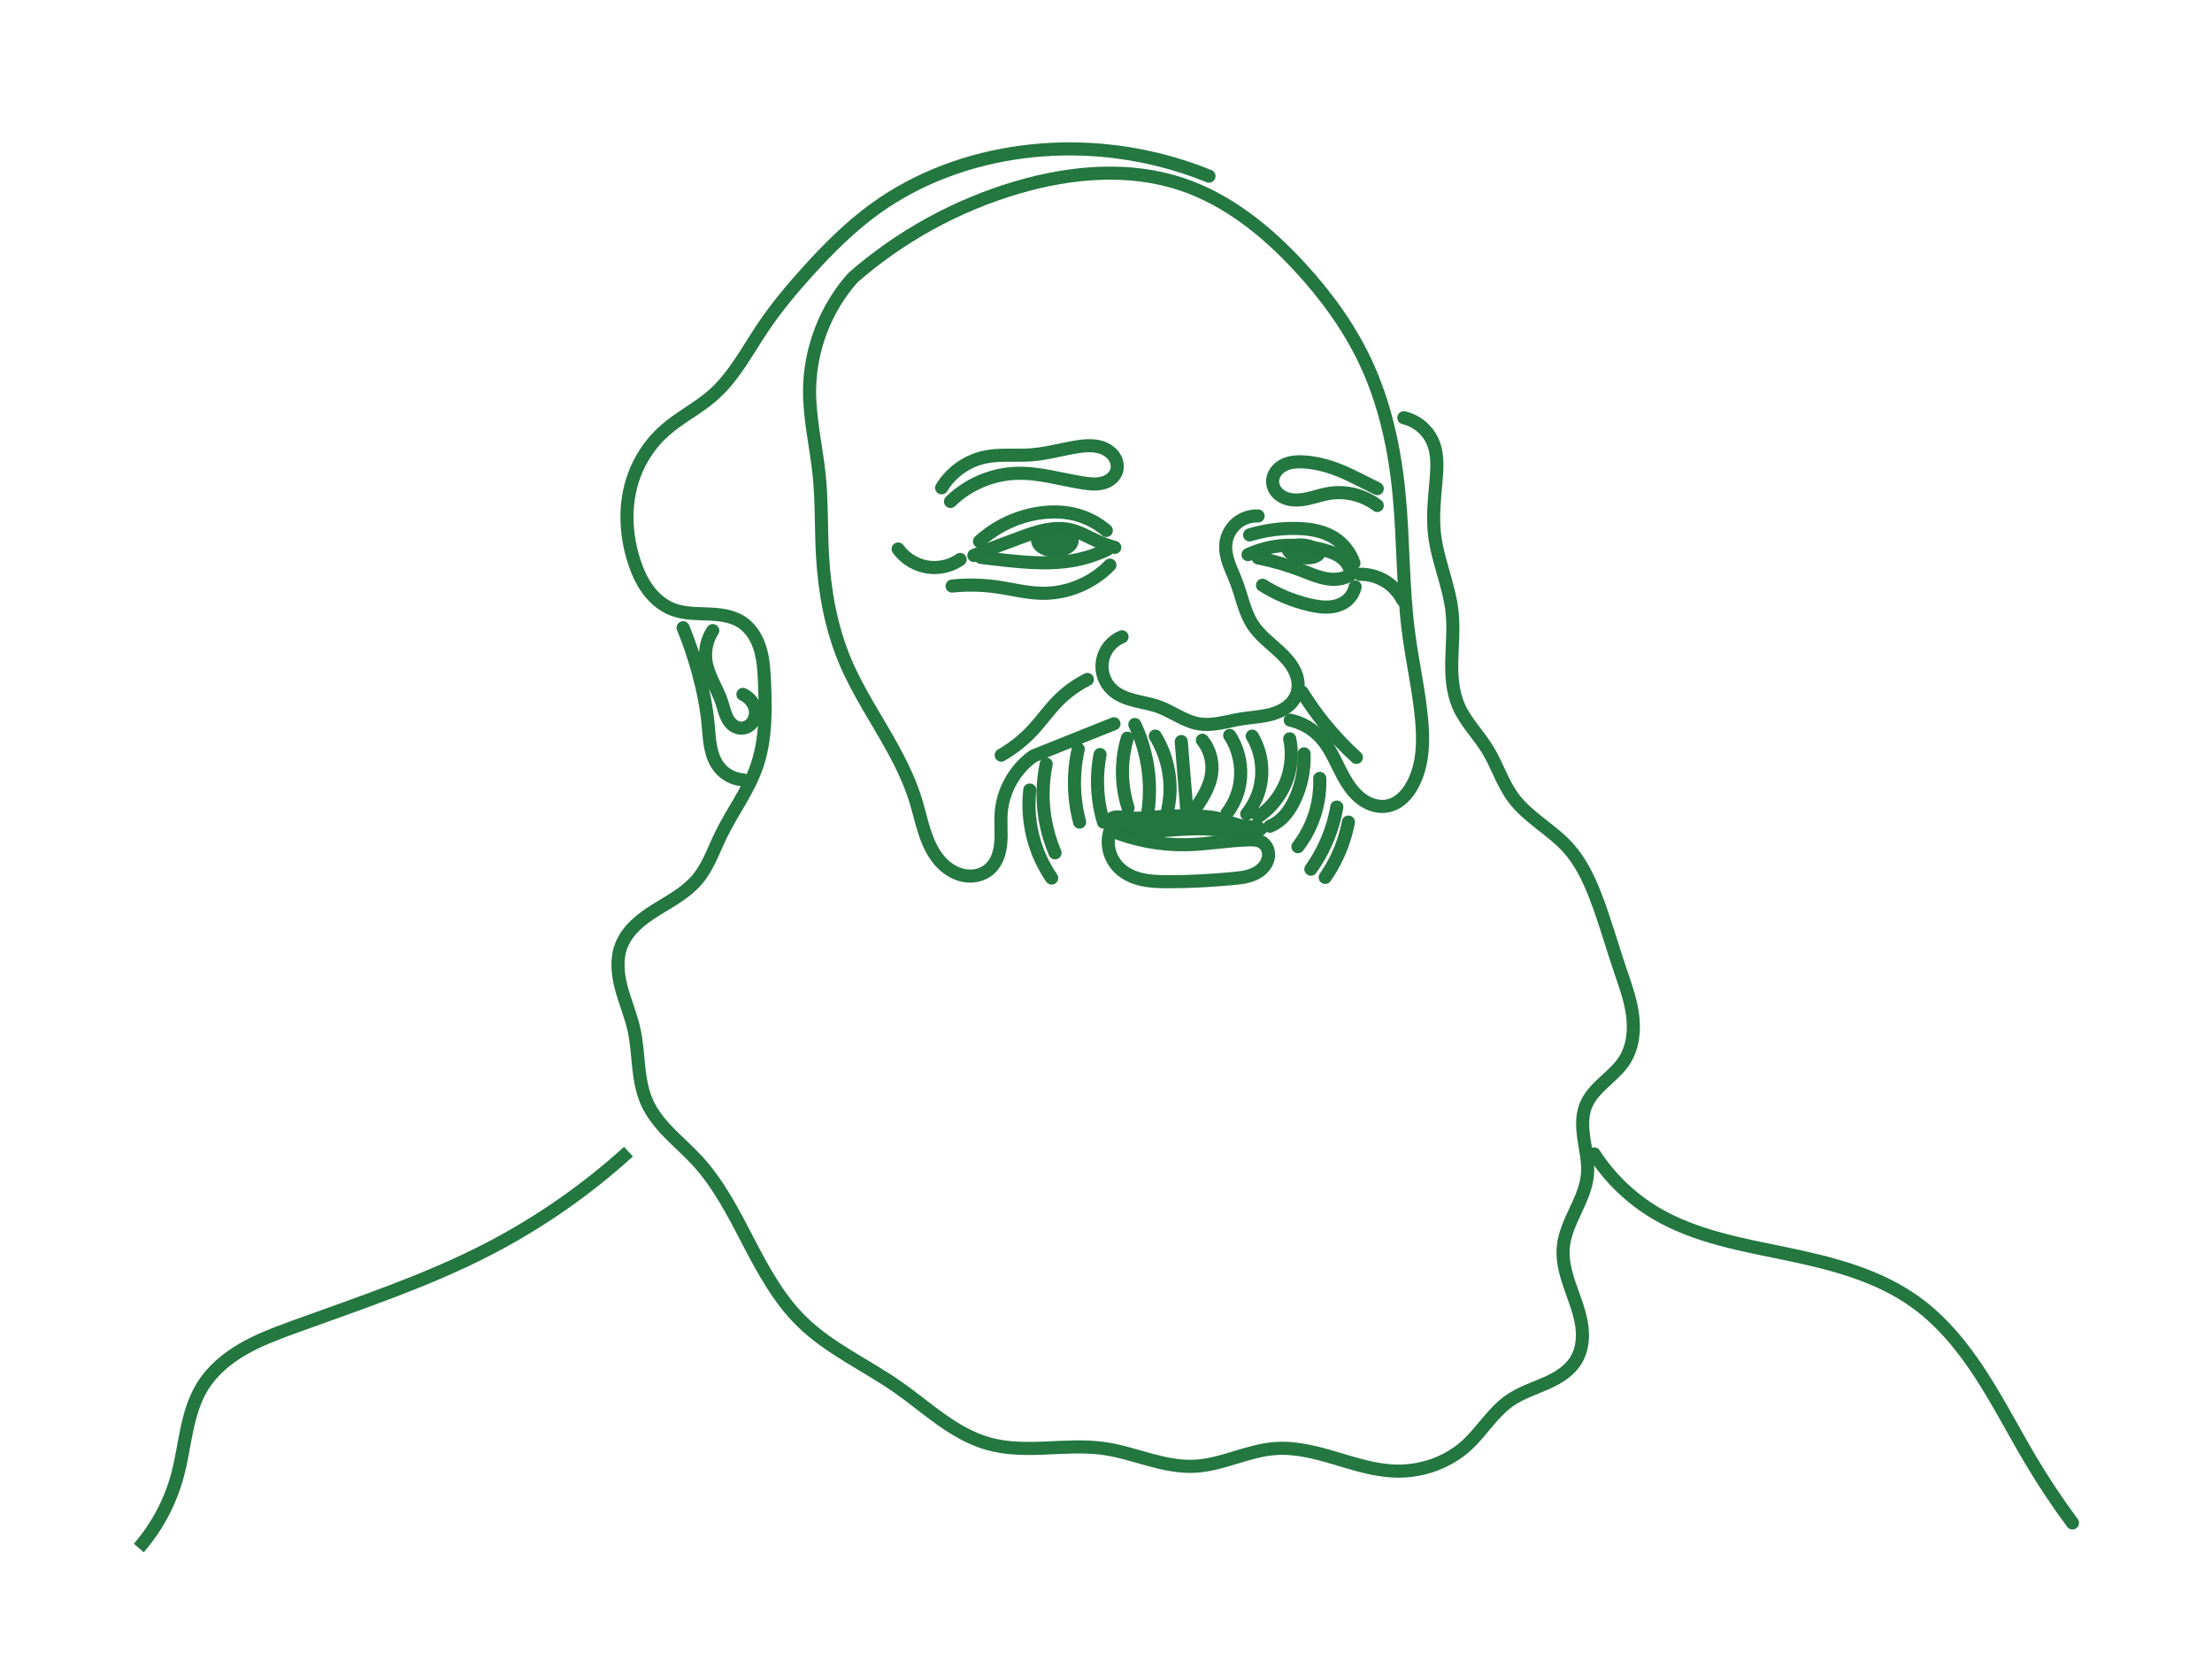 <?xml version="1.0" encoding="UTF-8" standalone="no"?>
<!-- Created with Inkscape (http://www.inkscape.org/) -->

<svg
   xmlns:dc="http://purl.org/dc/elements/1.1/"
   xmlns:cc="http://creativecommons.org/ns#"
   xmlns:rdf="http://www.w3.org/1999/02/22-rdf-syntax-ns#"
   xmlns:svg="http://www.w3.org/2000/svg"
   xmlns="http://www.w3.org/2000/svg"
   xmlns:sodipodi="http://sodipodi.sourceforge.net/DTD/sodipodi-0.dtd"
   xmlns:inkscape="http://www.inkscape.org/namespaces/inkscape"
   width="84.285mm"
   height="63.838mm"
   viewBox="0 0 298.648 226.199"
   id="svg6331"
   version="1.1"
   inkscape:version="0.91 r"
   sodipodi:docname="cesar-garcia.svg">
  <defs
     id="defs6333">
    <inkscape:path-effect
       effect="spiro"
       id="path-effect5205"
       is_visible="true" />
    <inkscape:path-effect
       effect="spiro"
       id="path-effect5209"
       is_visible="true" />
    <inkscape:path-effect
       effect="spiro"
       id="path-effect5213"
       is_visible="true" />
    <inkscape:path-effect
       effect="spiro"
       id="path-effect5217"
       is_visible="true" />
    <inkscape:path-effect
       effect="spiro"
       id="path-effect5221"
       is_visible="true" />
    <inkscape:path-effect
       effect="spiro"
       id="path-effect5225"
       is_visible="true" />
    <inkscape:path-effect
       effect="spiro"
       id="path-effect5229"
       is_visible="true" />
    <inkscape:path-effect
       effect="spiro"
       id="path-effect5233"
       is_visible="true" />
    <inkscape:path-effect
       effect="spiro"
       id="path-effect5237"
       is_visible="true" />
    <inkscape:path-effect
       effect="spiro"
       id="path-effect5241"
       is_visible="true" />
    <inkscape:path-effect
       effect="spiro"
       id="path-effect5245"
       is_visible="true" />
    <inkscape:path-effect
       effect="spiro"
       id="path-effect5249"
       is_visible="true" />
    <inkscape:path-effect
       effect="spiro"
       id="path-effect5253"
       is_visible="true" />
    <inkscape:path-effect
       effect="spiro"
       id="path-effect5257"
       is_visible="true" />
    <inkscape:path-effect
       effect="spiro"
       id="path-effect5261"
       is_visible="true" />
    <inkscape:path-effect
       effect="spiro"
       id="path-effect5265"
       is_visible="true" />
    <inkscape:path-effect
       effect="spiro"
       id="path-effect5269"
       is_visible="true" />
    <inkscape:path-effect
       effect="spiro"
       id="path-effect5273"
       is_visible="true" />
    <inkscape:path-effect
       effect="spiro"
       id="path-effect5281"
       is_visible="true" />
    <inkscape:path-effect
       effect="spiro"
       id="path-effect5285"
       is_visible="true" />
    <inkscape:path-effect
       effect="spiro"
       id="path-effect5289"
       is_visible="true" />
    <inkscape:path-effect
       effect="spiro"
       id="path-effect5293"
       is_visible="true" />
    <inkscape:path-effect
       effect="spiro"
       id="path-effect5305"
       is_visible="true" />
    <inkscape:path-effect
       effect="spiro"
       id="path-effect5309"
       is_visible="true" />
    <inkscape:path-effect
       effect="spiro"
       id="path-effect5313"
       is_visible="true" />
    <inkscape:path-effect
       effect="spiro"
       id="path-effect5317"
       is_visible="true" />
    <inkscape:path-effect
       effect="spiro"
       id="path-effect5321"
       is_visible="true" />
    <inkscape:path-effect
       effect="spiro"
       id="path-effect5325"
       is_visible="true" />
    <inkscape:path-effect
       effect="spiro"
       id="path-effect5329"
       is_visible="true" />
    <inkscape:path-effect
       effect="spiro"
       id="path-effect5333"
       is_visible="true" />
    <inkscape:path-effect
       effect="spiro"
       id="path-effect5337"
       is_visible="true" />
    <inkscape:path-effect
       effect="spiro"
       id="path-effect5341"
       is_visible="true" />
    <inkscape:path-effect
       effect="spiro"
       id="path-effect5345"
       is_visible="true" />
    <inkscape:path-effect
       effect="spiro"
       id="path-effect5349"
       is_visible="true" />
    <inkscape:path-effect
       effect="spiro"
       id="path-effect5353"
       is_visible="true" />
    <inkscape:path-effect
       effect="spiro"
       id="path-effect5357"
       is_visible="true" />
    <inkscape:path-effect
       effect="spiro"
       id="path-effect5361"
       is_visible="true" />
    <inkscape:path-effect
       effect="spiro"
       id="path-effect5365"
       is_visible="true" />
    <inkscape:path-effect
       effect="spiro"
       id="path-effect5369"
       is_visible="true" />
    <inkscape:path-effect
       effect="spiro"
       id="path-effect5205-0"
       is_visible="true" />
    <inkscape:path-effect
       effect="spiro"
       id="path-effect5209-0"
       is_visible="true" />
    <inkscape:path-effect
       effect="spiro"
       id="path-effect5213-6"
       is_visible="true" />
    <inkscape:path-effect
       effect="spiro"
       id="path-effect5217-4"
       is_visible="true" />
    <inkscape:path-effect
       effect="spiro"
       id="path-effect5221-2"
       is_visible="true" />
    <inkscape:path-effect
       effect="spiro"
       id="path-effect5225-0"
       is_visible="true" />
    <inkscape:path-effect
       effect="spiro"
       id="path-effect5229-3"
       is_visible="true" />
    <inkscape:path-effect
       effect="spiro"
       id="path-effect5233-1"
       is_visible="true" />
    <inkscape:path-effect
       effect="spiro"
       id="path-effect5237-8"
       is_visible="true" />
    <inkscape:path-effect
       effect="spiro"
       id="path-effect5241-1"
       is_visible="true" />
    <inkscape:path-effect
       effect="spiro"
       id="path-effect5245-2"
       is_visible="true" />
    <inkscape:path-effect
       effect="spiro"
       id="path-effect5249-2"
       is_visible="true" />
    <inkscape:path-effect
       effect="spiro"
       id="path-effect5253-2"
       is_visible="true" />
    <inkscape:path-effect
       effect="spiro"
       id="path-effect5257-0"
       is_visible="true" />
    <inkscape:path-effect
       effect="spiro"
       id="path-effect5261-9"
       is_visible="true" />
    <inkscape:path-effect
       effect="spiro"
       id="path-effect5265-3"
       is_visible="true" />
    <inkscape:path-effect
       effect="spiro"
       id="path-effect5269-8"
       is_visible="true" />
    <inkscape:path-effect
       effect="spiro"
       id="path-effect5273-1"
       is_visible="true" />
    <inkscape:path-effect
       effect="spiro"
       id="path-effect5281-2"
       is_visible="true" />
    <inkscape:path-effect
       effect="spiro"
       id="path-effect5285-5"
       is_visible="true" />
    <inkscape:path-effect
       effect="spiro"
       id="path-effect5289-7"
       is_visible="true" />
    <inkscape:path-effect
       effect="spiro"
       id="path-effect5293-6"
       is_visible="true" />
    <inkscape:path-effect
       effect="spiro"
       id="path-effect5309-0"
       is_visible="true" />
    <inkscape:path-effect
       effect="spiro"
       id="path-effect5313-1"
       is_visible="true" />
    <inkscape:path-effect
       effect="spiro"
       id="path-effect5317-8"
       is_visible="true" />
    <inkscape:path-effect
       effect="spiro"
       id="path-effect5321-8"
       is_visible="true" />
    <inkscape:path-effect
       effect="spiro"
       id="path-effect5325-6"
       is_visible="true" />
    <inkscape:path-effect
       effect="spiro"
       id="path-effect5329-8"
       is_visible="true" />
    <inkscape:path-effect
       effect="spiro"
       id="path-effect5333-3"
       is_visible="true" />
    <inkscape:path-effect
       effect="spiro"
       id="path-effect5337-5"
       is_visible="true" />
    <inkscape:path-effect
       effect="spiro"
       id="path-effect5341-7"
       is_visible="true" />
    <inkscape:path-effect
       effect="spiro"
       id="path-effect5345-5"
       is_visible="true" />
    <inkscape:path-effect
       effect="spiro"
       id="path-effect5349-7"
       is_visible="true" />
    <inkscape:path-effect
       effect="spiro"
       id="path-effect5353-5"
       is_visible="true" />
    <inkscape:path-effect
       effect="spiro"
       id="path-effect5357-9"
       is_visible="true" />
    <inkscape:path-effect
       effect="spiro"
       id="path-effect5361-1"
       is_visible="true" />
    <inkscape:path-effect
       effect="spiro"
       id="path-effect5365-5"
       is_visible="true" />
    <inkscape:path-effect
       effect="spiro"
       id="path-effect5369-5"
       is_visible="true" />
  </defs>
  <sodipodi:namedview
     id="base"
     pagecolor="#ffffff"
     bordercolor="#666666"
     borderopacity="1.0"
     inkscape:pageopacity="0.0"
     inkscape:pageshadow="2"
     inkscape:zoom="1.979899"
     inkscape:cx="64.466564"
     inkscape:cy="82.213616"
     inkscape:document-units="mm"
     inkscape:current-layer="layer1"
     showgrid="false"
     fit-margin-top="5"
     fit-margin-left="5"
     fit-margin-right="5"
     fit-margin-bottom="5" />
  <g
     inkscape:label="Calque 1"
     inkscape:groupmode="layer"
     id="layer1"
     transform="translate(-243.853,-335.871)">
    <g
       style="display:inline;fill:none;fill-opacity:0.996;stroke:#23783f;stroke-width:0.661;stroke-opacity:0.996"
       transform="matrix(0.875,0,0,0.875,364.685,1879.784)"
       id="g5531">
      <path
         sodipodi:nodetypes="ccsssssssscssssssssssc"
         transform="matrix(0.246,0,0,0.246,73.798,-1130.164)"
         inkscape:connector-curvature="0"
         inkscape:original-d="m -162.63456,-2124.5676 c -11.11168,3.0305 -50.50763,20.2031 -50.50763,20.2031 0,0 -16.16244,15.1522 -20.20305,35.3553 -4.04061,20.203 0,40.4061 -7.07107,35.3553 -7.07107,-5.0507 -38.3858,-28.2842 -46.46702,-42.4264 -8.08122,-14.1421 -1.01015,-17.1726 -14.14213,-32.3249 -13.13199,-15.1522 -24.24366,-35.3553 -30.30458,-55.5583 -6.06091,-20.2031 -16.16244,-35.3554 -14.14214,-66.6701 2.02031,-31.3147 4.04061,-19.1929 -2.0203,-49.4975 -6.06092,-30.3046 -26.26397,-9.0914 -6.06092,-53.5381 20.20306,-44.4467 27.14246,-70.6128 27.14246,-70.6128 27.25414,-17.1147 64.78143,-51.6156 103.16722,-56.6664 38.3858,-5.0508 81.82236,-13.132 103.03557,-2.0203 21.213199,11.1117 57.578691,26.264 73.741132,51.5178 16.162441,25.2538 36.365492,31.3147 41.4162552,59.599 5.0507628,28.2843 16.1624408,55.5584 21.2132038,82.8325 5.050763,27.2741 2.020305,63.6396 6.060915,87.8833 4.040611,24.2436 -1.010152,19.1929 8.081221,53.538 9.091373,34.3452 4.381057,37.3949 -5.720469,41.4355 -10.101525,4.0406 -0.340447,17.1534 -15.492735,13.1128 -15.1522884,-4.0406 -39.896231,-34.553 -41.916536,-42.6342 -2.020305,-8.0812 -19.212078,-11.1405 -19.212078,-11.1405"
         inkscape:path-effect="#path-effect5205-0"
         id="path5203"
         d="m -162.635,-2124.568 -50.508,20.203 c -11.47,8.062 -19.08,21.381 -20.203,35.355 -0.496,6.171 0.207,12.388 -0.245,18.562 -0.226,3.087 -0.746,6.171 -1.822,9.074 -1.076,2.902 -2.726,5.624 -5.004,7.719 -2.34,2.152 -5.302,3.594 -8.416,4.232 -3.114,0.638 -6.373,0.485 -9.447,-0.322 -6.15,-1.613 -11.423,-5.78 -15.243,-10.862 -3.82,-5.082 -6.299,-11.049 -8.211,-17.112 -1.911,-6.063 -3.292,-12.283 -5.15,-18.363 -3.443,-11.267 -8.504,-21.98 -14.142,-32.325 -10.103,-18.536 -22.142,-36.09 -30.305,-55.558 -8.828,-21.054 -12.893,-43.874 -14.142,-66.67 -0.904,-16.492 -0.368,-33.064 -2.02,-49.498 -1.798,-17.886 -6.181,-35.562 -6.061,-53.538 0.172,-25.77 10.01,-51.362 27.142,-70.613 29.755,-26.045 65.225,-45.527 103.167,-56.666 33.477,-9.828 69.936,-13.054 103.036,-2.02 28.751,9.584 53.154,29.277 73.741,51.518 16.498,17.823 31.047,37.637 41.416,59.599 12.229,25.902 18.426,54.325 21.213,82.832 2.858,29.232 2.229,58.763 6.061,87.883 2.355,17.897 6.387,35.566 8.081,53.538 1.328,14.092 1.044,29.002 -5.72,41.435 -1.67,3.069 -3.73,5.955 -6.324,8.295 -2.594,2.34 -5.745,4.119 -9.169,4.818 -5.218,1.065 -10.746,-0.471 -15.191,-3.403 -4.445,-2.932 -7.903,-7.16 -10.701,-11.691 -5.596,-9.062 -8.889,-19.634 -16.025,-27.541 -5.041,-5.585 -11.861,-9.54 -19.212,-11.14"
         style="fill:none;fill-rule:evenodd;stroke:#23773f;stroke-width:8.212;stroke-linecap:round;stroke-linejoin:round;stroke-miterlimit:4;stroke-dasharray:none;stroke-opacity:0.996" />
      <path
         transform="matrix(0.246,0,0,0.246,73.798,-1130.164)"
         inkscape:connector-curvature="0"
         inkscape:original-d="m -72.225908,-2254.8773 c -18.687822,12.1219 -18.687822,10.1015 -20.203051,17.1726 -1.515229,7.0711 6.565991,16.1625 6.565991,24.2437 0,8.0812 5.555839,17.1726 10.606602,27.2741 5.050763,10.1015 14.647212,8.0812 16.667518,16.6675 2.020305,8.5863 25.253814,13.132 10.606601,26.264 -14.647212,13.132 -29.7995,12.1218 -34.850263,15.6573 -5.050763,3.5356 -20.70813,11.1117 -26.76904,3.0305 -6.06092,-8.0812 -16.16244,-8.5863 -24.74874,-10.6066 -8.5863,-2.0203 -21.2132,0.5051 -29.29442,-10.6066 -8.08123,-11.1117 -2.52539,-33.335 6.06091,-33.335"
         inkscape:path-effect="#path-effect5209-0"
         id="path5207"
         d="m -72.226,-2254.877 c -4.86,-0.236 -9.788,1.441 -13.496,4.593 -3.708,3.152 -6.157,7.745 -6.707,12.58 -0.479,4.207 0.433,8.463 1.819,12.464 1.386,4.001 3.243,7.822 4.747,11.78 3.478,9.149 5.138,19.157 10.607,27.274 4.402,6.534 10.911,11.288 16.668,16.668 3.657,3.417 7.091,7.194 9.271,11.7 2.18,4.505 2.998,9.844 1.336,14.565 -1.118,3.173 -3.299,5.914 -5.954,7.98 -2.655,2.066 -5.771,3.486 -8.992,4.457 -6.442,1.942 -13.265,2.129 -19.904,3.22 -4.458,0.733 -8.839,1.875 -13.29,2.644 -4.451,0.77 -9.029,1.163 -13.479,0.386 -4.436,-0.774 -8.589,-2.68 -12.59,-4.745 -4.001,-2.065 -7.929,-4.316 -12.159,-5.861 -4.927,-1.801 -10.153,-2.604 -15.236,-3.898 -5.084,-1.294 -10.185,-3.17 -14.058,-6.708 -2.487,-2.272 -4.385,-5.182 -5.462,-8.373 -1.077,-3.191 -1.329,-6.657 -0.727,-9.97 0.602,-3.314 2.059,-6.468 4.19,-9.077 2.131,-2.608 4.932,-4.664 8.059,-5.915"
         style="fill:none;fill-rule:evenodd;stroke:#23773f;stroke-width:8.212;stroke-linecap:round;stroke-linejoin:round;stroke-miterlimit:4;stroke-dasharray:none;stroke-opacity:0.996" />
      <path
         transform="matrix(0.246,0,0,0.246,73.798,-1130.164)"
         inkscape:connector-curvature="0"
         inkscape:original-d="m -165.15994,-2224.0676 c -19.1929,15.1523 -36.3655,17.1726 -42.42641,17.6776 -6.06092,0.5051 -22.72843,-3.5355 -28.78935,-4.0406 -6.06091,-0.505 -27.77919,-0.505 -27.77919,-0.505"
         inkscape:path-effect="#path-effect5213-6"
         id="path5211"
         d="m -165.16,-2224.068 c -10.939,11.339 -26.673,17.895 -42.426,17.678 -9.7,-0.134 -19.182,-2.696 -28.789,-4.041 -9.194,-1.287 -18.544,-1.457 -27.779,-0.505"
         style="fill:none;fill-rule:evenodd;stroke:#23773f;stroke-width:8.212;stroke-linecap:round;stroke-linejoin:round;stroke-miterlimit:4;stroke-dasharray:none;stroke-opacity:0.996" />
      <path
         transform="matrix(0.246,0,0,0.246,73.798,-1130.164)"
         sodipodi:nodetypes="cszsc"
         inkscape:connector-curvature="0"
         inkscape:original-d="m -250.51783,-2230.1285 c 10.6066,-5.0508 20.34572,-7.964 29.94217,-11.4995 9.59645,-3.5356 22.14285,-5.5634 30.1619,-4.719 8.01905,0.8443 9.59645,4.6017 18.18275,7.6322 8.5863,3.0304 10.10152,3.5355 10.10152,3.5355"
         inkscape:path-effect="#path-effect5217-4"
         id="path5215"
         d="m -250.518,-2230.128 c 9.909,-4.018 19.892,-7.852 29.942,-11.499 4.85,-1.76 9.736,-3.483 14.795,-4.501 5.058,-1.018 10.326,-1.315 15.367,-0.218 6.438,1.401 12.155,4.971 18.183,7.632 3.267,1.443 6.648,2.626 10.102,3.535"
         style="fill:none;fill-rule:evenodd;stroke:#23773f;stroke-width:8.212;stroke-linecap:round;stroke-linejoin:round;stroke-miterlimit:4;stroke-dasharray:none;stroke-opacity:0.996" />
      <path
         transform="matrix(0.246,0,0,0.246,73.798,-1130.164)"
         inkscape:connector-curvature="0"
         inkscape:original-d="m -166.78572,-2233.8878 c -4.64285,1.9642 -10.71428,5.3571 -21.60714,6.9642 -10.89286,1.6072 -11.78571,2.5 -18.92857,1.4286 -7.14286,-1.0714 -21.25,-1.25 -26.60715,-1.9643 -5.35714,-0.7143 -12.14285,-1.4285 -12.14285,-1.4285"
         inkscape:path-effect="#path-effect5221-2"
         id="path5219"
         d="m -166.786,-2233.888 c -6.837,3.298 -14.131,5.649 -21.607,6.964 -6.24,1.098 -12.593,1.476 -18.929,1.429 -8.897,-0.067 -17.766,-0.968 -26.607,-1.964 -4.05,-0.456 -8.098,-0.932 -12.143,-1.429"
         style="fill:none;fill-rule:evenodd;stroke:#23773f;stroke-width:8.212;stroke-linecap:round;stroke-linejoin:round;stroke-miterlimit:4;stroke-dasharray:none;stroke-opacity:0.996" />
      <path
         transform="matrix(0.246,0,0,0.246,73.798,-1130.164)"
         inkscape:connector-curvature="0"
         inkscape:original-d="m -78.539362,-2230.6336 c 8.333759,0.5051 19.445437,-4.7982 23.738586,-5.8084 4.293148,-1.0101 16.667517,0.7576 23.486047,2.7779 6.818529,2.0203 13.637059,3.283 13.889597,7.3236 0.252538,4.0406 3.535534,7.8287 3.535534,7.8287"
         inkscape:path-effect="#path-effect5225-0"
         id="path5223"
         d="m -78.539,-2230.634 c 7.438,-3.445 15.55,-5.43 23.739,-5.808 7.905,-0.366 15.835,0.755 23.486,2.778 2.57,0.68 5.125,1.465 7.52,2.619 2.395,1.153 4.637,2.689 6.369,4.705 1.892,2.201 3.135,4.954 3.536,7.829"
         style="fill:none;fill-rule:evenodd;stroke:#23773f;stroke-width:8.212;stroke-linecap:round;stroke-linejoin:round;stroke-miterlimit:4;stroke-dasharray:none;stroke-opacity:0.996" />
      <path
         transform="matrix(0.246,0,0,0.246,73.798,-1130.164)"
         inkscape:connector-curvature="0"
         inkscape:original-d="m -72.225908,-2228.6133 c 8.586297,1.5152 19.192899,5.3033 27.779195,8.0812 8.586297,2.7779 20.960666,6.0609 24.748738,4.7982 3.788072,-1.2627 4.545687,-1.7677 4.545687,-1.7677"
         inkscape:path-effect="#path-effect5229-3"
         id="path5227"
         d="m -72.226,-2228.613 c 9.467,1.897 18.772,4.604 27.779,8.081 3.987,1.539 7.931,3.234 12.068,4.308 4.137,1.074 8.53,1.507 12.681,0.49 1.584,-0.388 3.116,-0.984 4.546,-1.768"
         style="fill:none;fill-rule:evenodd;stroke:#23773f;stroke-width:8.212;stroke-linecap:round;stroke-linejoin:round;stroke-miterlimit:4;stroke-dasharray:none;stroke-opacity:0.996" />
      <path
         transform="matrix(0.246,0,0,0.246,73.798,-1130.164)"
         inkscape:connector-curvature="0"
         inkscape:original-d="m -246.9823,-2238.9674 c 6.31345,-6.8185 27.52666,-16.6675 37.12311,-17.6776 9.59644,-1.0102 15.15228,-2.778 24.74873,1.2626 9.59645,4.0407 16.66752,8.8389 17.67767,9.5965"
         inkscape:path-effect="#path-effect5233-1"
         id="path5231"
         d="m -246.982,-2238.967 c 10.304,-9.332 23.384,-15.56 37.123,-17.678 8.229,-1.268 16.756,-1.073 24.749,1.263 6.485,1.895 12.556,5.191 17.678,9.597"
         style="fill:none;fill-rule:evenodd;stroke:#23773f;stroke-width:8.212;stroke-linecap:round;stroke-linejoin:round;stroke-miterlimit:4;stroke-dasharray:none;stroke-opacity:0.996" />
      <path
         transform="matrix(0.246,0,0,0.246,73.798,-1130.164)"
         inkscape:connector-curvature="0"
         inkscape:original-d="m -77.529209,-2243.008 c 13.131983,-2.7779 20.203051,-3.7881 29.799501,-4.0406 9.596449,-0.2525 15.404826,2.0203 22.728432,5.5558 7.323606,3.5356 12.121831,14.1422 12.879445,16.1625"
         inkscape:path-effect="#path-effect5237-8"
         id="path5235"
         d="m -77.529,-2243.008 c 9.634,-2.92 19.736,-4.29 29.8,-4.041 7.887,0.195 15.983,1.464 22.728,5.556 6.014,3.648 10.666,9.486 12.879,16.163"
         style="fill:none;fill-rule:evenodd;stroke:#23773f;stroke-width:8.212;stroke-linecap:round;stroke-linejoin:round;stroke-miterlimit:4;stroke-dasharray:none;stroke-opacity:0.996" />
      <path
         transform="matrix(0.246,0,0,0.246,73.798,-1130.164)"
         inkscape:connector-curvature="0"
         inkscape:original-d="m -69.447989,-2211.4407 c 16.920056,6.0609 19.697975,10.8591 29.799501,12.3744 10.101526,1.5152 18.940361,1.2626 22.728433,-2.5254 3.788072,-3.7881 5.555839,-7.3236 5.555839,-8.8389"
         inkscape:path-effect="#path-effect5241-1"
         id="path5239"
         d="m -69.448,-2211.441 c 9.146,5.756 19.267,9.959 29.8,12.374 3.845,0.882 7.784,1.53 11.721,1.299 3.938,-0.23 7.902,-1.392 11.007,-3.825 2.795,-2.189 4.795,-5.371 5.556,-8.839"
         style="fill:none;fill-rule:evenodd;stroke:#23773f;stroke-width:8.212;stroke-linecap:round;stroke-linejoin:round;stroke-miterlimit:4;stroke-dasharray:none;stroke-opacity:0.996" />
      <path
         transform="matrix(0.246,0,0,0.246,73.798,-1130.164)"
         inkscape:connector-curvature="0"
         inkscape:original-d="m -265.16505,-2263.9687 c 3.53554,-0.505 27.27412,-16.6675 41.41626,-17.6776 14.14213,-1.0102 26.76904,5.5558 41.92133,6.0609 15.15229,0.5051 24.74874,-3.5355 20.70813,-7.0711 -4.04061,-3.5355 -11.11168,-17.6776 -24.24366,-15.6573 -13.13199,2.0203 -17.1726,4.5456 -28.78935,5.0507 -11.61676,0.5051 -10.6066,-5.5558 -29.7995,1.5153 -19.1929,7.071 -24.74874,14.6472 -26.76905,19.1929"
         inkscape:path-effect="#path-effect5245-2"
         id="path5243"
         d="m -265.165,-2263.969 c 10.977,-10.745 26.063,-17.184 41.416,-17.678 14.142,-0.455 27.937,3.906 41.921,6.061 3.921,0.604 7.966,1.03 11.824,0.104 1.929,-0.463 3.79,-1.269 5.363,-2.478 1.573,-1.209 2.849,-2.831 3.521,-4.697 0.987,-2.741 0.6,-5.884 -0.78,-8.449 -1.381,-2.566 -3.69,-4.567 -6.309,-5.842 -2.62,-1.275 -5.539,-1.854 -8.45,-1.983 -2.911,-0.128 -5.823,0.182 -8.704,0.617 -9.64,1.453 -19.07,4.29 -28.789,5.051 -9.933,0.777 -20.068,-0.623 -29.799,1.515 -11.024,2.422 -20.937,9.53 -26.769,19.193"
         style="fill:none;fill-rule:evenodd;stroke:#23773f;stroke-width:8.212;stroke-linecap:round;stroke-linejoin:round;stroke-miterlimit:4;stroke-dasharray:none;stroke-opacity:0.996" />
      <path
         transform="matrix(0.246,0,0,0.246,73.798,-1130.164)"
         inkscape:connector-curvature="0"
         inkscape:original-d="m 2.5253814,-2261.4433 c -8.0812205,-2.0203 -17.6776694,-8.0812 -30.3045764,-7.5761 -12.626907,0.5051 -35.860416,-1.5152 -35.35534,-7.0711 0.505076,-5.5558 13.131983,-13.637 20.708127,-12.6269 7.576145,1.0102 13.63706,2.0203 20.708128,5.0508 7.071068,3.0304 12.1218307,5.0507 16.1624409,7.5761 4.0406103,2.5254 8.0812205,4.0406 8.0812205,4.0406"
         inkscape:path-effect="#path-effect5249-2"
         id="path5247"
         d="m 2.525,-2261.443 c -8.493,-6.524 -19.74,-9.336 -30.305,-7.576 -6.828,1.137 -13.378,4.083 -20.3,4.134 -3.461,0.025 -7.002,-0.723 -9.883,-2.641 -1.441,-0.959 -2.699,-2.203 -3.614,-3.672 -0.915,-1.469 -1.48,-3.164 -1.558,-4.893 -0.103,-2.293 0.66,-4.589 1.982,-6.466 1.322,-1.877 3.181,-3.344 5.243,-4.352 4.125,-2.015 8.908,-2.191 13.483,-1.809 7.106,0.593 14.074,2.436 20.708,5.051 5.538,2.183 10.847,4.898 16.162,7.576 2.69,1.355 5.383,2.702 8.081,4.041"
         style="fill:none;fill-rule:evenodd;stroke:#23773f;stroke-width:8.212;stroke-linecap:round;stroke-linejoin:round;stroke-miterlimit:4;stroke-dasharray:none;stroke-opacity:0.996" />
      <path
         transform="matrix(0.246,0,0,0.246,73.798,-1130.164)"
         inkscape:connector-curvature="0"
         inkscape:original-d="m -103.03556,-2468.0195 c -32.32488,-8.0812 -46.46702,-14.1421 -66.67007,-16.1624 -20.20305,-2.0203 -26.26397,-10.1015 -50.50763,1.0101 -24.24366,11.1117 -66.67007,16.1625 -91.92388,35.3554 -25.25381,19.1929 -32.32488,28.2843 -42.42641,39.3959 -10.10152,11.1117 -17.17259,22.2234 -28.28427,35.3554 -11.11168,13.132 -21.2132,35.3553 -31.31473,42.4264 -10.10153,7.0711 -11.11168,5.0507 -30.30458,22.2233 -19.19289,17.1726 -30.30457,9.0914 -19.19289,28.2843 11.11167,19.1929 1.01015,39.396 0,53.5381 -1.01016,14.1421 9.09137,25.2538 24.24366,30.3046 15.15228,5.0507 33.33503,-2.0203 43.43656,8.0812 10.10152,10.1015 19.1929,13.132 14.14213,37.3756 -5.05076,24.2437 0,36.3655 -5.05076,53.5381 -5.05076,17.1726 -19.1929,37.3757 -22.22336,42.4264 -3.03045,5.0508 9.09138,6.0609 -15.15229,28.2843 -24.24366,22.2234 -43.43656,21.2132 -47.47717,41.4163 -4.04061,20.203 6.06092,34.3451 8.08123,52.5279 2.0203,18.1827 -10.10153,27.2741 8.08122,45.4569 18.18274,18.1827 19.19289,4.0406 31.31472,36.3654 12.12184,32.3249 47.47718,83.8427 65.65992,101.0153 18.18275,17.1726 45.45687,19.1929 60.60915,41.4163 15.15229,22.2233 22.22336,29.2944 56.56855,35.3553 34.34519,6.0609 40.4061,-2.0203 72.73098,3.0305 32.32488,5.0507 40.4061,19.1929 56.56855,11.1116 16.162437,-8.0812 -14.14214,-23.2335 50.507624,-11.1116 64.6497637,12.1218 55.5583906,33.335 75.761442,14.1421 20.203051,-19.1929 29.294424,-17.1726 44.446712,-16.1624 15.152289,1.0101 18.182747,-9.0914 27.27412,-28.2843 9.091373,-19.1929 52.527932,21.2132 41.416252,-25.2538 -11.11168,-46.4671 -18.18274,-31.3148 -8.08122,-70.7107 10.10153,-39.396 15.15229,-32.3249 15.15229,-45.4569 0,-13.132 -25.25381,-23.2335 -1.01015,-43.4365 24.24366,-20.2031 33.33503,9.0913 24.24366,-28.2843 -9.09137,-37.3757 3.03046,-20.2031 -3.03046,-57.5787 -6.06091,-37.3757 -6.06091,-36.3655 -15.15229,-45.4569 -9.09137,-9.0913 -4.04061,-14.1421 -17.17259,-30.3045 -13.13198,-16.1625 -22.22336,-17.1726 -34.345187,-31.3148 -12.121831,-14.1421 -1.010153,-9.0914 -16.162441,-30.3046 -15.152289,-21.2132 -8.081221,6.061 -18.182746,-27.2741 -10.101526,-33.335 -4.040611,-45.4568 -4.040611,-58.5888 0,-13.132 -8.08122,-41.4163 -11.111678,-49.4975 -3.030457,-8.0812 0,-27.2741 1.010153,-33.335 1.010152,-6.0609 12.121831,-15.1523 -2.020305,-24.2437 -14.142136,-9.0914 -18.182746,-15.1523 -18.182746,-15.1523"
         inkscape:path-effect="#path-effect5253-2"
         id="path5251"
         d="m -103.036,-2468.019 c -21.261,-8.644 -43.811,-14.11 -66.67,-16.162 -16.806,-1.509 -33.777,-1.178 -50.508,1.01 -32.886,4.301 -65.013,15.969 -91.924,35.355 -15.688,11.302 -29.45,25.062 -42.426,39.396 -10.138,11.198 -19.864,22.814 -28.284,35.355 -9.832,14.643 -18.077,30.77 -31.315,42.426 -9.409,8.285 -20.922,13.908 -30.305,22.223 -8.615,7.636 -15.255,17.467 -19.193,28.284 -6.217,17.079 -5.566,36.236 0,53.538 2.049,6.371 4.773,12.587 8.743,17.974 3.97,5.387 9.254,9.927 15.5,12.33 6.946,2.672 14.591,2.583 22.027,2.867 7.436,0.284 15.212,1.094 21.409,5.214 5.769,3.835 9.505,10.18 11.481,16.82 1.976,6.64 2.362,13.635 2.661,20.556 0.777,18.024 0.973,36.533 -5.051,53.538 -5.337,15.068 -15.243,28.046 -22.223,42.426 -4.687,9.656 -8.168,20.134 -15.152,28.284 -6.937,8.096 -16.672,13.129 -25.71,18.784 -4.519,2.827 -8.937,5.87 -12.78,9.564 -3.843,3.694 -7.11,8.078 -8.986,13.068 -3.177,8.448 -2.144,17.918 0.199,26.634 2.343,8.716 5.939,17.08 7.882,25.894 1.663,7.542 2.091,15.292 2.901,22.973 0.81,7.681 2.039,15.428 5.18,22.484 3.273,7.352 8.497,13.666 14.127,19.416 5.63,5.75 11.727,11.037 17.187,16.949 13.676,14.807 22.943,33.047 32.249,50.926 9.307,17.88 19.046,35.948 33.41,50.089 17.473,17.202 40.512,27.369 60.609,41.416 9.168,6.409 17.738,13.638 26.863,20.108 9.125,6.469 18.935,12.229 29.706,15.248 11.723,3.286 24.103,3.203 36.267,2.698 12.164,-0.504 24.414,-1.402 36.464,0.332 9.545,1.373 18.767,4.371 28.069,6.916 9.302,2.545 18.868,4.659 28.5,4.196 17.261,-0.829 33.275,-9.825 50.508,-11.112 12.871,-0.961 25.637,2.432 38.009,6.106 12.373,3.674 24.85,7.694 37.752,8.036 16.151,0.428 32.512,-5.272 44.447,-16.162 9.7,-8.851 16.444,-20.859 27.274,-28.284 6.767,-4.64 14.706,-7.185 22.214,-10.495 3.754,-1.655 7.436,-3.521 10.769,-5.912 3.333,-2.392 6.32,-5.33 8.433,-8.847 3.138,-5.221 4.206,-11.498 3.889,-17.581 -0.317,-6.083 -1.946,-12.023 -3.891,-17.796 -1.945,-5.772 -4.217,-11.439 -5.888,-17.296 -1.671,-5.858 -2.736,-11.971 -2.192,-18.038 0.718,-7.997 4.168,-15.457 7.569,-22.73 3.401,-7.273 6.856,-14.731 7.583,-22.727 0.662,-7.286 -0.983,-14.554 -2.095,-21.785 -1.111,-7.231 -1.649,-14.865 1.085,-21.651 2.336,-5.798 6.842,-10.423 11.432,-14.667 4.59,-4.244 9.444,-8.351 12.812,-13.617 5.37,-8.396 6.394,-18.967 5.04,-28.841 -1.353,-9.874 -4.886,-19.294 -8.071,-28.738 -5.105,-15.136 -9.378,-30.563 -15.152,-45.457 -4.221,-10.887 -9.35,-21.636 -17.173,-30.305 -10.406,-11.53 -25.088,-18.844 -34.345,-31.315 -6.833,-9.206 -10.175,-20.528 -16.162,-30.305 -5.718,-9.336 -13.826,-17.23 -18.183,-27.274 -3.924,-9.046 -4.502,-19.175 -4.266,-29.033 0.237,-9.858 1.229,-19.746 0.225,-29.555 -1.725,-16.844 -9.252,-32.668 -11.112,-49.498 -1.223,-11.069 0.043,-22.24 1.01,-33.335 0.712,-8.165 1.206,-16.709 -2.02,-24.244 -3.224,-7.528 -10.196,-13.339 -18.183,-15.152"
         style="fill:none;fill-rule:evenodd;stroke:#23773f;stroke-width:8.212;stroke-linecap:round;stroke-linejoin:round;stroke-miterlimit:4;stroke-dasharray:none;stroke-opacity:0.996" />
      <path
         sodipodi:nodetypes="csssssssc"
         transform="matrix(0.246,0,0,0.246,73.798,-1130.164)"
         inkscape:connector-curvature="0"
         inkscape:original-d="m -165.0098,-2057.8143 c 12.14286,2.1429 20.21641,-8.7994 47.86694,9.105 13.19045,8.5411 31.291655,-4.8475 39.148798,-3.0618 3.506473,0.7969 5.691445,-0.1213 7.976211,1.3403 2.83483,1.8135 4.42813,8.2643 4.032614,10.6374 -0.714302,4.2858 -3.147992,11.2634 -22.433706,12.3348 -19.285707,1.0714 -24.081057,3.035 -40.509627,1.9636 -16.42858,-1.0714 -27.5,-1.7857 -30,-8.2143 -2.5,-6.4285 -6.08123,-24.105 -6.08123,-24.105 z"
         inkscape:path-effect="#path-effect5257-0"
         id="path5255"
         d="m -165.01,-2057.814 c 15.091,6.319 31.51,9.442 47.867,9.105 13.091,-0.27 26.06,-2.721 39.149,-3.062 1.365,-0.036 2.736,-0.048 4.091,0.125 1.355,0.173 2.699,0.538 3.885,1.215 1.769,1.011 3.116,2.703 3.804,4.62 0.689,1.917 0.733,4.043 0.228,6.017 -0.565,2.212 -1.802,4.225 -3.407,5.848 -1.605,1.623 -3.571,2.865 -5.665,3.773 -4.188,1.816 -8.815,2.301 -13.362,2.714 -13.469,1.225 -26.986,2.013 -40.51,1.964 -5.312,-0.019 -10.662,-0.172 -15.853,-1.301 -5.191,-1.129 -10.257,-3.296 -14.147,-6.913 -3.208,-2.983 -5.53,-6.907 -6.602,-11.154 -1.072,-4.247 -0.888,-8.803 0.521,-12.951 z"
         style="fill:none;fill-rule:evenodd;stroke:#23773f;stroke-width:8.212;stroke-linecap:round;stroke-linejoin:round;stroke-miterlimit:4;stroke-dasharray:none;stroke-opacity:0.996" />
      <path
         transform="matrix(0.246,0,0,0.246,73.798,-1130.164)"
         inkscape:connector-curvature="0"
         inkscape:original-d="m -432.85715,-2184.7807 c 0.35714,16.7857 7.14286,16.0714 9.64286,28.5714 2.5,12.5 0.71428,22.8572 6.07143,32.5 5.35714,9.6429 -0.35715,21.0715 7.14285,26.7857 7.5,5.7143 11.78572,7.8572 14.64286,7.5"
         inkscape:path-effect="#path-effect5261-9"
         id="path5259"
         d="m -432.857,-2184.781 c 3.794,9.315 7.016,18.863 9.643,28.571 2.882,10.651 5.049,21.513 6.071,32.5 0.435,4.676 0.665,9.387 1.585,13.993 0.92,4.606 2.578,9.162 5.558,12.793 3.579,4.36 9.013,7.144 14.643,7.5"
         style="fill:none;fill-rule:evenodd;stroke:#23773f;stroke-width:8.212;stroke-linecap:round;stroke-linejoin:round;stroke-miterlimit:4;stroke-dasharray:none;stroke-opacity:0.996" />
      <path
         transform="matrix(0.246,0,0,0.246,73.798,-1130.164)"
         inkscape:connector-curvature="0"
         inkscape:original-d="m -414.28572,-2182.995 c -7.85714,4.2857 -8.57143,10.7143 -4.28572,18.9286 4.28572,8.2143 3.21429,17.8571 10.00001,26.0714 6.78571,8.2143 3.57142,26.0714 10.71428,16.0714 7.14286,-10 11.42857,-13.9285 7.85714,-16.7857 -3.57142,-2.8571 -3.92857,-0.3571 -5.35714,-4.2857"
         inkscape:path-effect="#path-effect5265-3"
         id="path5263"
         d="m -414.286,-2182.995 c -3.634,5.522 -5.186,12.38 -4.286,18.929 0.636,4.626 2.432,9.008 4.403,13.241 1.971,4.233 4.14,8.394 5.597,12.83 1.061,3.228 1.746,6.604 3.269,9.642 0.762,1.519 1.736,2.946 2.986,4.096 1.251,1.15 2.789,2.015 4.459,2.333 1.956,0.373 4.036,-0.031 5.75,-1.044 1.714,-1.014 3.057,-2.618 3.824,-4.455 0.767,-1.837 0.966,-3.896 0.641,-5.86 -0.325,-1.964 -1.165,-3.832 -2.358,-5.426 -1.384,-1.851 -3.247,-3.341 -5.357,-4.286"
         style="fill:none;fill-rule:evenodd;stroke:#23773f;stroke-width:8.212;stroke-linecap:round;stroke-linejoin:round;stroke-miterlimit:4;stroke-dasharray:none;stroke-opacity:0.996" />
      <path
         transform="matrix(0.246,0,0,0.246,73.798,-1130.164)"
         inkscape:connector-curvature="0"
         inkscape:original-d="m 138.57143,-1854.7807 c 4.28571,22.8571 -7.14286,25.7143 38.57143,37.1429 45.71429,11.4285 48.57143,11.4285 82.85714,25.7142 34.28572,14.2858 57.14286,8.5715 80,30 22.85715,21.4286 62.85715,81.4286 72.85715,100.0001 10,18.5714 21.42857,25.7142 25.71428,38.5714"
         inkscape:path-effect="#path-effect5269-8"
         id="path5267"
         d="m 138.571,-1854.781 c 9.765,15.132 23.082,27.955 38.571,37.143 24.997,14.827 54.405,19.784 82.857,25.714 28.093,5.855 56.697,13.252 80,30 16.884,12.135 30.175,28.648 41.456,46.113 11.282,17.465 20.743,36.034 31.401,53.887 7.924,13.274 16.509,26.152 25.714,38.571"
         style="fill:none;fill-rule:evenodd;stroke:#23773f;stroke-width:8.212;stroke-linecap:round;stroke-linejoin:round;stroke-miterlimit:4;stroke-dasharray:none;stroke-opacity:0.996" />
      <path
         transform="matrix(0.246,0,0,0.246,73.798,-1130.164)"
         inkscape:connector-curvature="0"
         inkscape:original-d="m -467.14286,-1856.2093 c -25.71429,7.1429 -51.42858,38.5715 -88.57143,61.4286 -37.14286,22.8571 -111.42858,48.5714 -121.42858,48.5714 -10,0 -42.85714,15.7143 -57.14285,37.1429 -14.28572,21.4286 -10.00001,40 -15.71429,55.7143 -5.71429,15.7143 -24.28572,45.7143 -24.28572,45.7143"
         inkscape:path-effect="#path-effect5273-1"
         id="path5271"
         d="m -467.143,-1856.209 c -26.675,24.223 -56.537,44.933 -88.571,61.429 -38.788,19.973 -80.431,33.654 -121.429,48.571 -10.887,3.962 -21.8,8.043 -31.829,13.844 -10.029,5.8 -19.217,13.448 -25.314,23.299 -5.104,8.248 -7.867,17.725 -9.876,27.214 -2.009,9.489 -3.327,19.131 -5.838,28.5 -4.505,16.81 -12.878,32.571 -24.286,45.714"
         style="fill:none;fill-rule:evenodd;stroke:#23773f;stroke-width:8.212;stroke-linecap:butt;stroke-linejoin:round;stroke-miterlimit:4;stroke-dasharray:none;stroke-opacity:0.996" />
      <path
         inkscape:connector-curvature="0"
         style="color:#000000;clip-rule:nonzero;display:inline;overflow:visible;visibility:visible;opacity:1;isolation:auto;mix-blend-mode:normal;color-interpolation:sRGB;color-interpolation-filters:linearRGB;solid-color:#000000;solid-opacity:1;fill:#23763f;fill-opacity:0.996;fill-rule:nonzero;stroke:none;stroke-width:8.212;stroke-linecap:round;stroke-linejoin:round;stroke-miterlimit:4;stroke-dasharray:none;stroke-dashoffset:0;stroke-opacity:0.996;color-rendering:auto;image-rendering:auto;shape-rendering:auto;text-rendering:auto;enable-background:accumulate"
         d="m -149.111,70.414 a 3.214,2.261 0 0 0 -3.215,2.26 3.214,2.261 0 0 0 3.215,2.262 3.214,2.261 0 0 0 3.215,-2.262 3.214,2.261 0 0 0 -3.215,-2.26 z m 33.133,1.975 a 2.986,1.728 7.467 0 0 -2.518,1.283 2.986,1.728 7.467 0 0 2.57,2.164 2.986,1.728 7.467 0 0 3.32,-1.217 2.986,1.728 7.467 0 0 -2.572,-2.166 2.986,1.728 7.467 0 0 -0.801,-0.064 z m -16.27,36.572 c -0.652,0.002 -1.304,0.018 -1.955,0.057 -1.728,0.104 -3.46,0.37 -5.182,0.195 -0.573,-0.058 -1.152,-0.163 -1.721,-0.072 -0.284,0.046 -0.565,0.141 -0.801,0.307 -0.236,0.165 -0.425,0.402 -0.508,0.678 -0.061,0.204 -0.063,0.426 -0.004,0.631 0.059,0.205 0.177,0.391 0.338,0.531 0.161,0.14 0.361,0.233 0.572,0.264 0.2,0.029 0.408,-0.002 0.594,-0.08 -0.033,-0.025 -0.068,-0.048 -0.1,-0.074 l 0.131,0.065 c -0.01,0.005 -0.021,0.006 -0.031,0.01 0.246,0.192 0.506,0.365 0.781,0.512 0.876,0.468 1.865,0.692 2.855,0.77 0.99,0.078 1.986,0.015 2.977,-0.053 2.246,-0.154 4.503,-0.343 6.744,-0.129 1.114,0.107 2.218,0.312 3.336,0.367 1.117,0.055 2.27,-0.049 3.279,-0.531 0.022,-0.011 0.045,-0.021 0.066,-0.033 0.147,-0.082 0.259,-0.217 0.32,-0.373 0.061,-0.156 0.072,-0.332 0.037,-0.496 -0.035,-0.164 -0.113,-0.317 -0.219,-0.447 -0.106,-0.13 -0.241,-0.238 -0.387,-0.32 -0.292,-0.165 -0.629,-0.233 -0.963,-0.264 -0.334,-0.03 -0.671,-0.025 -1.006,-0.055 -1.297,-0.116 -2.487,-0.749 -3.748,-1.074 -1.123,-0.29 -2.293,-0.332 -3.453,-0.359 -0.652,-0.015 -1.303,-0.026 -1.955,-0.023 z"
         transform="matrix(1.143,0,0,1.143,195.111,-1764.148)"
         id="path5275" />
      <path
         transform="matrix(0.246,0,0,0.246,73.798,-1130.164)"
         sodipodi:nodetypes="cssc"
         inkscape:connector-curvature="0"
         inkscape:original-d="m -179.30208,-2152.3468 c -13.63706,15.1523 -16.92006,11.8693 -18.94036,13.8896 -2.02031,2.0203 -5.3033,12.8795 -14.89975,17.4251 -9.59645,4.5457 -18.18275,11.6168 -20.20305,16.1625"
         inkscape:path-effect="#path-effect5281-2"
         id="path5279"
         d="m -179.302,-2152.347 c -7.029,3.531 -13.46,8.247 -18.94,13.89 -5.326,5.484 -9.727,11.797 -14.9,17.425 -5.858,6.375 -12.698,11.846 -20.203,16.163"
         style="fill:none;fill-rule:evenodd;stroke:#23773f;stroke-width:8.212;stroke-linecap:round;stroke-linejoin:round;stroke-miterlimit:4;stroke-dasharray:none;stroke-opacity:0.996" />
      <path
         transform="matrix(0.246,0,0,0.246,73.798,-1130.164)"
         sodipodi:nodetypes="csc"
         inkscape:connector-curvature="0"
         inkscape:original-d="m -44.569265,-2144.3574 c 239.590885,-49.959 10.182927,10.7798 13.718461,19.3661 3.535534,8.5863 20.280097,21.5197 20.280097,21.5197"
         inkscape:path-effect="#path-effect5285-5"
         id="path5283"
         d="m -44.569,-2144.357 c 4.166,6.731 8.751,13.203 13.718,19.366 6.192,7.682 12.979,14.884 20.28,21.52"
         style="fill:none;fill-rule:evenodd;stroke:#23773f;stroke-width:8.212;stroke-linecap:round;stroke-linejoin:round;stroke-miterlimit:4;stroke-dasharray:none;stroke-opacity:0.996" />
      <path
         transform="matrix(0.246,0,0,0.246,73.986,-1131.858)"
         inkscape:connector-curvature="0"
         inkscape:original-d="m -9.091373,-2211.4407 c 6.0609153,2.5254 11.1116781,-1.0102 17.6776698,5.5558 6.5659912,6.566 9.0913732,10.6066 9.0913732,10.6066"
         inkscape:path-effect="#path-effect5289-7"
         id="path5287"
         d="m -9.091,-2211.441 c 6.282,-0.091 12.577,1.887 17.678,5.556 3.817,2.745 6.963,6.415 9.091,10.607"
         style="fill:none;fill-rule:evenodd;stroke:#23773f;stroke-width:8.212;stroke-linecap:round;stroke-linejoin:round;stroke-miterlimit:4;stroke-dasharray:none;stroke-opacity:0.996" />
      <path
         transform="matrix(0.246,0,0,0.246,73.798,-1130.164)"
         inkscape:connector-curvature="0"
         inkscape:original-d="m -259.10413,-2227.6032 c -15.15229,-1.0101 -32.82996,-1.0101 -35.86042,-3.0304 -3.03046,-2.0203 -3.03046,-3.5355 -3.03046,-3.5355"
         inkscape:path-effect="#path-effect5293-6"
         id="path5291"
         d="m -259.104,-2227.603 c -5.333,3.732 -11.993,5.526 -18.479,4.978 -6.486,-0.548 -12.75,-3.434 -17.381,-8.009 -1.106,-1.092 -2.12,-2.276 -3.03,-3.535"
         style="fill:none;fill-rule:evenodd;stroke:#23773f;stroke-width:8.212;stroke-linecap:round;stroke-linejoin:round;stroke-miterlimit:4;stroke-dasharray:none;stroke-opacity:0.996" />
      <path
         transform="matrix(1.179,0,0,1.179,21.12,312.717)"
         inkscape:connector-curvature="0"
         inkscape:original-d="m 13.482143,-1667.0128 c 1.696429,5.2678 1.964286,9.2857 1.875,9.8214 -0.08929,0.5357 -0.178571,1.6964 -0.178571,1.6964"
         inkscape:path-effect="#path-effect5309-0"
         id="path5307"
         d="m 13.482,-1667.013 c 1.434,3.048 2.085,6.46 1.875,9.821 -0.036,0.568 -0.095,1.134 -0.179,1.696"
         style="fill:none;fill-rule:evenodd;stroke:#23773f;stroke-width:1.716;stroke-linecap:round;stroke-linejoin:round;stroke-miterlimit:4;stroke-dasharray:none;stroke-opacity:0.996" />
      <path
         transform="matrix(1.179,0,0,1.179,21.12,312.717)"
         inkscape:connector-curvature="0"
         inkscape:original-d="m 16.160715,-1665.495 c 1.875,4.375 2.142857,6.7857 1.875,8.0357 -0.267858,1.25 -0.267858,1.6965 -0.267858,1.6965"
         inkscape:path-effect="#path-effect5313-1"
         id="path5311"
         d="m 16.161,-1665.495 c 1.461,2.386 2.129,5.249 1.875,8.036 -0.052,0.571 -0.142,1.138 -0.268,1.696"
         style="fill:none;fill-rule:evenodd;stroke:#23773f;stroke-width:1.716;stroke-linecap:round;stroke-linejoin:round;stroke-miterlimit:4;stroke-dasharray:none;stroke-opacity:0.996" />
      <path
         transform="matrix(1.179,0,0,1.179,21.12,312.717)"
         inkscape:connector-curvature="0"
         inkscape:original-d="m 19.553572,-1664.7807 c 0.625,5.4464 1.071428,8.6607 0.714285,8.8393"
         inkscape:path-effect="#path-effect5317-8"
         id="path5315"
         d="m 19.554,-1664.781 0.714,8.839"
         style="fill:none;fill-rule:evenodd;stroke:#23773f;stroke-width:1.716;stroke-linecap:round;stroke-linejoin:round;stroke-miterlimit:4;stroke-dasharray:none;stroke-opacity:0.996" />
      <path
         transform="matrix(1.179,0,0,1.179,21.12,312.717)"
         inkscape:connector-curvature="0"
         inkscape:original-d="m 22.321429,-1664.9593 c 0.267857,4.6429 -0.357143,8.125 -0.714286,8.6607 -0.357143,0.5358 -0.357143,0.5358 -0.357143,0.5358"
         inkscape:path-effect="#path-effect5321-8"
         id="path5319"
         d="m 22.321,-1664.959 c 0.993,1.214 1.416,2.858 1.202,4.412 -0.214,1.554 -1.046,2.944 -1.916,4.249 l -0.357,0.536"
         style="fill:none;fill-rule:evenodd;stroke:#23773f;stroke-width:1.716;stroke-linecap:round;stroke-linejoin:round;stroke-miterlimit:4;stroke-dasharray:none;stroke-opacity:0.996" />
      <path
         transform="matrix(1.179,0,0,1.179,21.12,312.717)"
         inkscape:connector-curvature="0"
         inkscape:original-d="m 25.892858,-1665.5843 c 0.803571,4.1965 1.607142,6.5179 0.982142,7.6786 -0.625,1.1607 -1.339285,2.5 -1.339285,2.5"
         inkscape:path-effect="#path-effect5325-6"
         id="path5323"
         d="m 25.893,-1665.584 c 1.473,2.229 1.847,5.15 0.982,7.679 -0.307,0.898 -0.762,1.746 -1.339,2.5"
         style="fill:none;fill-rule:evenodd;stroke:#23773f;stroke-width:1.716;stroke-linecap:round;stroke-linejoin:round;stroke-miterlimit:4;stroke-dasharray:none;stroke-opacity:0.996" />
      <path
         transform="matrix(1.179,0,0,1.179,21.12,312.717)"
         inkscape:connector-curvature="0"
         inkscape:original-d="m 28.839286,-1665.495 c 0.535714,4.1964 1.339286,6.6964 0.535714,8.125 -0.803571,1.4286 -1.25,2.0536 -1.25,2.0536"
         inkscape:path-effect="#path-effect5329-8"
         id="path5327"
         d="m 28.839,-1665.495 c 1.456,2.415 1.662,5.54 0.536,8.125 -0.321,0.737 -0.743,1.43 -1.25,2.054"
         style="fill:none;fill-rule:evenodd;stroke:#23773f;stroke-width:1.716;stroke-linecap:round;stroke-linejoin:round;stroke-miterlimit:4;stroke-dasharray:none;stroke-opacity:0.996" />
      <path
         transform="matrix(1.179,0,0,1.179,21.12,312.717)"
         inkscape:connector-curvature="0"
         inkscape:original-d="m 33.750001,-1665.1378 c -0.535715,3.0357 -2.767858,9.1071 -3.392858,9.6428 -0.625,0.5357 -0.714285,0.5357 -0.714285,0.5357"
         inkscape:path-effect="#path-effect5333-3"
         id="path5331"
         d="m 33.75,-1665.138 c 0.365,1.753 0.242,3.605 -0.352,5.294 -0.594,1.689 -1.658,3.21 -3.041,4.348 -0.23,0.189 -0.468,0.368 -0.714,0.536"
         style="fill:none;fill-rule:evenodd;stroke:#23773f;stroke-width:1.716;stroke-linecap:round;stroke-linejoin:round;stroke-miterlimit:4;stroke-dasharray:none;stroke-opacity:0.996" />
      <path
         transform="matrix(1.179,0,0,1.179,21.12,312.717)"
         inkscape:connector-curvature="0"
         inkscape:original-d="m 35.625001,-1663.1736 c 0,0 0.08929,4.0179 -1.25,6.0715 -1.339286,2.0535 -2.142858,2.7678 -2.5,3.0357 -0.357143,0.2678 -0.714286,0.3571 -0.714286,0.3571"
         inkscape:path-effect="#path-effect5337-5"
         id="path5335"
         d="m 35.625,-1663.174 c 0.082,2.085 -0.351,4.188 -1.25,6.072 -0.573,1.2 -1.365,2.343 -2.5,3.036 -0.227,0.139 -0.467,0.259 -0.714,0.357"
         style="fill:none;fill-rule:evenodd;stroke:#23773f;stroke-width:1.716;stroke-linecap:round;stroke-linejoin:round;stroke-miterlimit:4;stroke-dasharray:none;stroke-opacity:0.996" />
      <path
         transform="matrix(1.179,0,0,1.179,21.12,312.717)"
         inkscape:connector-curvature="0"
         inkscape:original-d="m 37.678572,-1659.9593 c -0.08929,0.7143 0.267857,3.75 -1.160714,6.0715 -1.428572,2.3214 -1.696429,2.8571 -1.696429,2.8571"
         inkscape:path-effect="#path-effect5341-7"
         id="path5339"
         d="m 37.679,-1659.959 c 0.077,2.077 -0.323,4.17 -1.161,6.072 -0.448,1.016 -1.019,1.978 -1.696,2.857"
         style="fill:none;fill-rule:evenodd;stroke:#23773f;stroke-width:1.716;stroke-linecap:round;stroke-linejoin:round;stroke-miterlimit:4;stroke-dasharray:none;stroke-opacity:0.996" />
      <path
         transform="matrix(1.179,0,0,1.179,21.12,312.717)"
         inkscape:connector-curvature="0"
         inkscape:original-d="m 8.9285716,-1663.0843 c -1.1607143,5.7143 0,6.9643 0.1785714,7.8572 0.1785714,0.8928 0.2678572,0.9821 0.2678572,0.9821"
         inkscape:path-effect="#path-effect5345-5"
         id="path5343"
         d="m 8.929,-1663.084 c -0.507,2.591 -0.445,5.292 0.179,7.857 0.08,0.33 0.17,0.657 0.268,0.982"
         style="fill:none;fill-rule:evenodd;stroke:#23773f;stroke-width:1.716;stroke-linecap:round;stroke-linejoin:round;stroke-miterlimit:4;stroke-dasharray:none;stroke-opacity:0.996" />
      <path
         transform="matrix(1.179,0,0,1.179,21.12,312.717)"
         inkscape:connector-curvature="0"
         inkscape:original-d="m 12.5,-1665.2271 c -0.357143,3.0357 -0.446428,5.4464 -0.446428,6.875 0,1.4285 0.535714,2.2321 0.535714,2.2321"
         inkscape:path-effect="#path-effect5349-7"
         id="path5347"
         d="m 12.5,-1665.227 c -0.664,2.219 -0.817,4.589 -0.446,6.875 0.123,0.756 0.302,1.503 0.536,2.232"
         style="fill:none;fill-rule:evenodd;stroke:#23773f;stroke-width:1.716;stroke-linecap:round;stroke-linejoin:round;stroke-miterlimit:4;stroke-dasharray:none;stroke-opacity:0.996" />
      <path
         transform="matrix(1.179,0,0,1.179,21.12,312.717)"
         sodipodi:nodetypes="csc"
         inkscape:connector-curvature="0"
         inkscape:original-d="m 6.0714287,-1663.7986 c -0.4665885,2.5026 -0.5301532,4.4813 -0.4300257,6.0127 0.1106353,1.692 0.4211228,2.8379 0.6085971,3.5409"
         inkscape:path-effect="#path-effect5353-5"
         id="path5351"
         d="m 6.071,-1663.799 c -0.446,1.967 -0.591,4.002 -0.43,6.013 0.096,1.195 0.3,2.382 0.609,3.541"
         style="fill:none;fill-rule:evenodd;stroke:#23773f;stroke-width:1.716;stroke-linecap:round;stroke-linejoin:round;stroke-miterlimit:4;stroke-dasharray:none;stroke-opacity:0.996" />
      <path
         transform="matrix(1.179,0,0,1.179,21.12,312.717)"
         sodipodi:nodetypes="csc"
         inkscape:connector-curvature="0"
         inkscape:original-d="m 1.875,-1661.8343 c -0.4379028,1.9949 -0.425054,4.8648 -0.1203939,7.2803 0.254405,2.0171 0.7122902,3.7174 1.2811082,4.3269"
         inkscape:path-effect="#path-effect5357-9"
         id="path5355"
         d="m 1.875,-1661.834 c -0.496,2.39 -0.537,4.875 -0.12,7.28 0.258,1.485 0.688,2.941 1.281,4.327"
         style="fill:none;fill-rule:evenodd;stroke:#23773f;stroke-width:1.716;stroke-linecap:round;stroke-linejoin:round;stroke-miterlimit:4;stroke-dasharray:none;stroke-opacity:0.996" />
      <path
         transform="matrix(1.179,0,0,1.179,21.12,312.717)"
         inkscape:connector-curvature="0"
         inkscape:original-d="m -0.26785715,-1658.4414 c -0.26785714,3.4821 -0.0892857,4.2857 0.62500001,6.875 0.71428574,2.5893 1.60714284,3.4821 2.23214294,4.6428"
         inkscape:path-effect="#path-effect5361-1"
         id="path5359"
         d="m -0.268,-1658.441 c -0.264,2.302 -0.05,4.658 0.625,6.875 0.502,1.649 1.258,3.221 2.232,4.643"
         style="fill:none;fill-rule:evenodd;stroke:#23773f;stroke-width:1.716;stroke-linecap:round;stroke-linejoin:round;stroke-miterlimit:4;stroke-dasharray:none;stroke-opacity:0.996" />
      <path
         transform="matrix(1.179,0,0,1.179,21.12,312.717)"
         sodipodi:nodetypes="csc"
         inkscape:connector-curvature="0"
         inkscape:original-d="m 39.910715,-1656.2093 c -0.608093,1.4768 -1.014206,3.6305 -1.430414,4.6966 -0.867132,2.2212 -1.479812,2.7045 -1.962443,3.4284"
         inkscape:path-effect="#path-effect5365-5"
         id="path5363"
         d="m 39.911,-1656.209 c -0.28,1.617 -0.761,3.198 -1.43,4.697 -0.538,1.204 -1.196,2.355 -1.962,3.428"
         style="fill:none;fill-rule:evenodd;stroke:#23773f;stroke-width:1.716;stroke-linecap:round;stroke-linejoin:round;stroke-miterlimit:4;stroke-dasharray:none;stroke-opacity:0.996" />
      <path
         transform="matrix(1.179,0,0,1.179,21.12,312.717)"
         sodipodi:nodetypes="csc"
         inkscape:connector-curvature="0"
         inkscape:original-d="m 41.428572,-1654.245 c -0.887177,2.1647 -1.266591,3.6101 -1.513839,4.622 -0.374828,1.5342 -0.445903,2.0722 -1.521875,2.6102"
         inkscape:path-effect="#path-effect5369-5"
         id="path5367"
         d="m 41.429,-1654.245 c -0.301,1.598 -0.811,3.156 -1.514,4.622 -0.436,0.909 -0.945,1.783 -1.522,2.61"
         style="fill:none;fill-rule:evenodd;stroke:#23773f;stroke-width:1.716;stroke-linecap:round;stroke-linejoin:round;stroke-miterlimit:4;stroke-dasharray:none;stroke-opacity:0.996" />
    </g>
  </g>
</svg>
